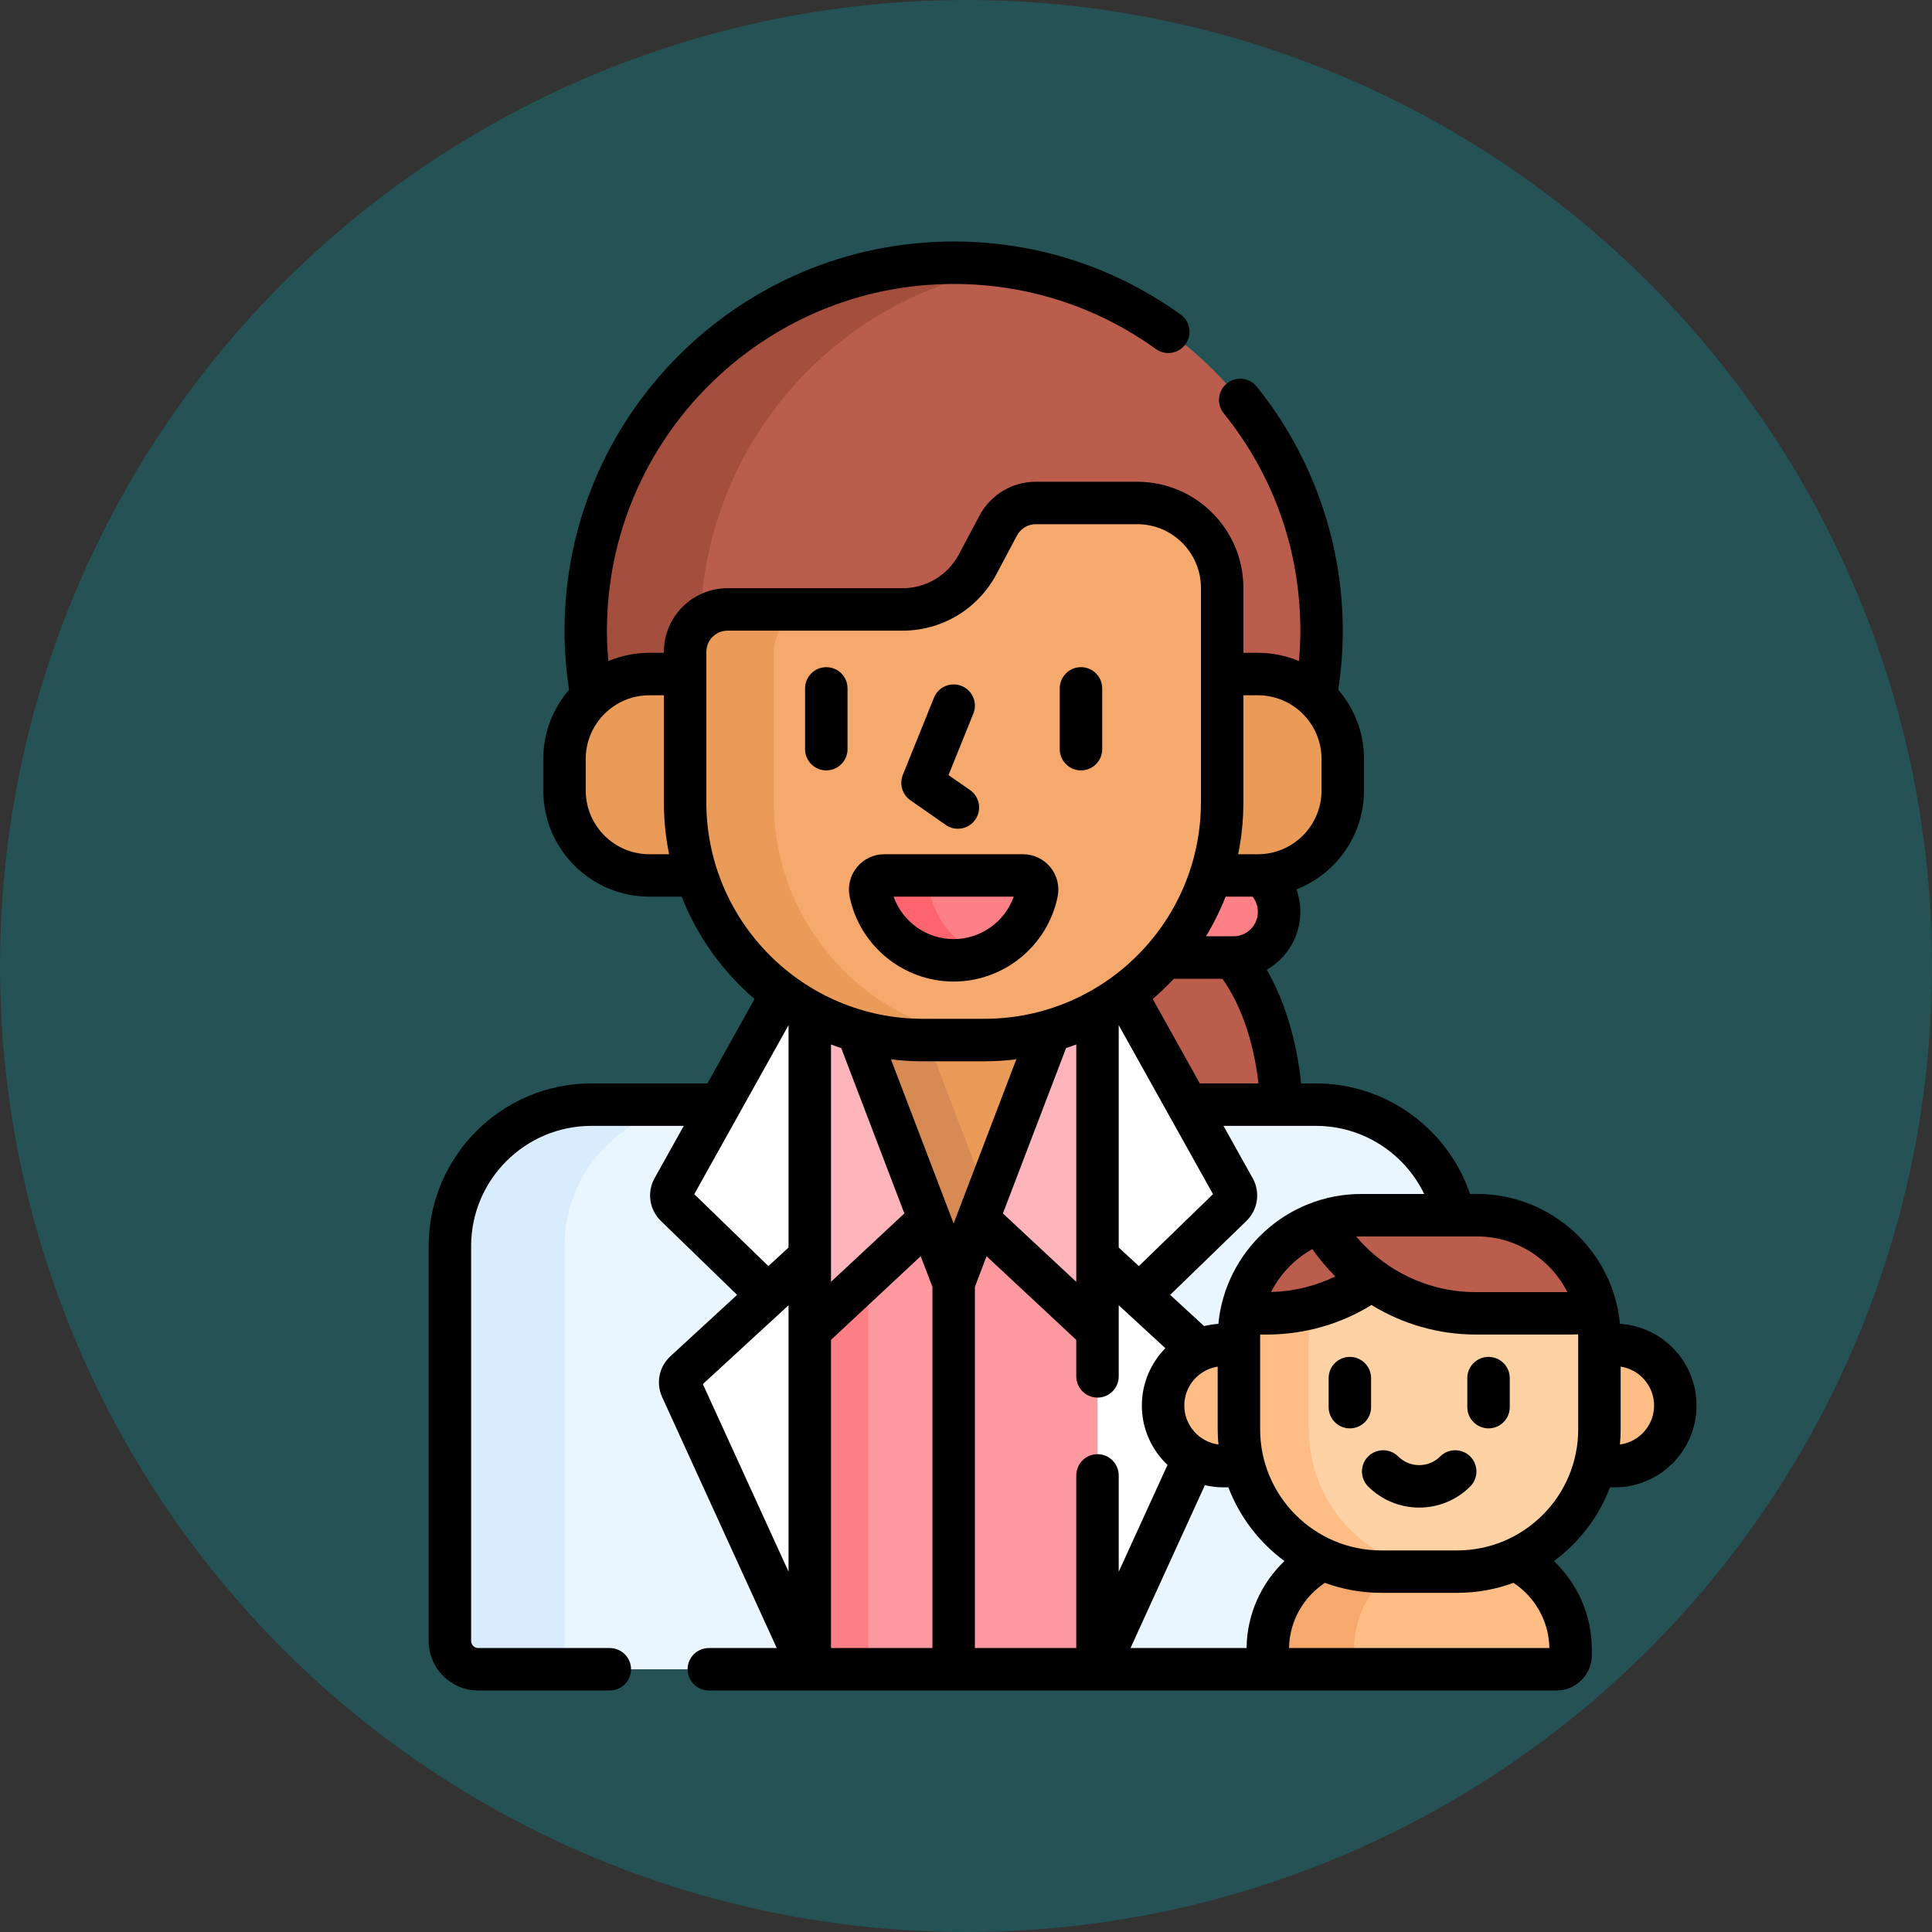 <svg width="40" height="40" viewBox="0 0 40 40" fill="none" xmlns="http://www.w3.org/2000/svg">
<rect x="0" y="0" width="40" height="40" fill="#333333" stroke="none"/>
<circle opacity="0.3" cx="20" cy="20" r="20" fill="#009AA3"/>
<g clip-path="url(#clip0)">
<path d="M13.445 13.955H14.184V13.496C14.184 13.011 14.578 12.617 15.063 12.617H18.688C19.338 12.617 19.935 12.258 20.24 11.685L20.668 10.88C20.821 10.593 21.119 10.414 21.444 10.414H23.546C24.517 10.414 25.304 11.201 25.304 12.171V13.955H26.043C26.504 13.955 26.924 14.133 27.237 14.424C27.318 13.98 27.361 13.524 27.361 13.057C27.361 8.85 23.951 5.44 19.744 5.44C15.537 5.44 12.127 8.85 12.127 13.057C12.127 13.524 12.17 13.98 12.251 14.424C12.564 14.133 12.984 13.955 13.445 13.955Z" fill="#BB5D4C"/>
<path d="M13.445 13.955H14.184V13.496C14.184 13.223 14.309 12.979 14.504 12.818C14.618 9.122 17.364 6.089 20.931 5.532C20.544 5.471 20.148 5.439 19.744 5.439C15.537 5.439 12.127 8.85 12.127 13.057C12.127 13.524 12.17 13.98 12.251 14.424C12.564 14.133 12.984 13.955 13.445 13.955Z" fill="#A44F3E"/>
<path d="M24.109 19.824C23.868 20.103 23.598 20.355 23.301 20.573L24.583 22.871H26.531C26.469 21.603 26.083 20.5 25.521 19.824H24.109Z" fill="#BB5D4C"/>
<path d="M26.103 18.123C26.083 18.124 26.063 18.125 26.043 18.125H25.066C24.861 18.757 24.533 19.333 24.109 19.824H25.537C26.057 19.824 26.482 19.399 26.482 18.879C26.482 18.57 26.332 18.296 26.103 18.123Z" fill="#FD8087"/>
<path d="M27.399 32.284C26.369 31.825 25.651 30.793 25.651 29.593V27.693C25.651 26.294 26.785 25.16 28.184 25.16H30.103C29.811 23.85 28.642 22.87 27.244 22.87H12.244C10.626 22.87 9.315 24.182 9.315 25.8V33.975C9.315 34.298 9.577 34.561 9.9 34.561H26.248V34.149C26.248 33.337 26.718 32.63 27.399 32.284Z" fill="#EAF6FF"/>
<path d="M11.688 33.975V25.8C11.688 24.182 12.999 22.871 14.617 22.871H12.244C10.626 22.871 9.314 24.182 9.314 25.8V33.975C9.314 34.298 9.577 34.56 9.9 34.56H12.273C11.95 34.56 11.688 34.298 11.688 33.975Z" fill="#D8ECFE"/>
<path d="M31.367 32.284C31.001 32.447 30.595 32.539 30.168 32.539H28.597C28.17 32.539 27.765 32.447 27.399 32.284C26.718 32.63 26.248 33.337 26.248 34.149V34.56H32.225C32.386 34.56 32.518 34.429 32.518 34.268V34.149C32.518 33.337 32.048 32.63 31.367 32.284Z" fill="#FFBD86"/>
<path d="M28.597 32.539C28.17 32.539 27.765 32.447 27.399 32.284C26.718 32.63 26.248 33.337 26.248 34.149V34.56H28.035V34.149C28.035 33.503 28.332 32.923 28.796 32.539H28.597Z" fill="#F6A96C"/>
<path d="M16.766 26.022V20.94C16.564 20.831 16.37 20.709 16.187 20.573L13.936 24.608C13.871 24.724 13.892 24.869 13.988 24.961L15.901 26.818L16.766 26.022Z" fill="white"/>
<path d="M25.552 24.608L23.301 20.573C23.118 20.709 22.924 20.831 22.723 20.94V26.022L23.587 26.818L25.501 24.961C25.596 24.869 25.617 24.724 25.552 24.608Z" fill="white"/>
<path d="M16.766 26.022L14.177 28.405C14.083 28.491 14.056 28.627 14.108 28.742L16.766 34.56V26.022Z" fill="white"/>
<path d="M24.08 29.1C24.08 28.589 24.385 28.151 24.823 27.955L22.664 25.968V34.561H22.723L24.718 30.192C24.337 29.976 24.08 29.568 24.08 29.1Z" fill="white"/>
<path d="M20.248 25.243L19.744 26.562L19.24 25.243L16.766 27.55V34.56H22.723V27.55L20.248 25.243Z" fill="#FE99A0"/>
<path d="M16.766 27.55V34.56H17.977V26.421L16.766 27.55Z" fill="#FD8087"/>
<path d="M20.382 21.533H19.106C18.259 21.533 17.462 21.319 16.766 20.942V27.55L19.744 24.773L22.723 27.55V20.942C22.026 21.319 21.229 21.533 20.382 21.533Z" fill="#FDB4BA"/>
<path d="M20.382 21.533H19.106C18.636 21.533 18.181 21.466 17.751 21.342L19.744 26.562L21.738 21.342C21.307 21.466 20.852 21.533 20.382 21.533Z" fill="#EA9B58"/>
<path d="M19.106 21.533C18.636 21.533 18.181 21.466 17.751 21.342L19.744 26.562L20.433 24.76L19.2 21.533H19.106Z" fill="#D88A55"/>
<path d="M14.184 16.611V13.955H13.445C12.475 13.955 11.688 14.742 11.688 15.713V16.367C11.688 17.338 12.475 18.125 13.445 18.125H14.423C14.269 17.648 14.184 17.14 14.184 16.611Z" fill="#EA9B58"/>
<path d="M26.043 13.955H25.304V16.611C25.304 17.14 25.22 17.648 25.066 18.125H26.043C27.014 18.125 27.801 17.338 27.801 16.367V15.713C27.801 14.742 27.014 13.955 26.043 13.955Z" fill="#EA9B58"/>
<path d="M20.668 10.88L20.24 11.685C19.935 12.258 19.338 12.617 18.688 12.617H15.063C14.578 12.617 14.184 13.011 14.184 13.496V16.611C14.184 19.329 16.388 21.533 19.106 21.533H20.382C23.1 21.533 25.304 19.329 25.304 16.611V12.171C25.304 11.201 24.517 10.414 23.546 10.414H21.444C21.119 10.414 20.821 10.593 20.668 10.88Z" fill="#F6A96C"/>
<path d="M16.023 16.611V13.496C16.023 13.011 16.417 12.617 16.902 12.617H15.063C14.578 12.617 14.184 13.011 14.184 13.496V16.611C14.184 19.329 16.388 21.533 19.106 21.533H20.382C20.477 21.533 20.57 21.53 20.664 21.524C18.076 21.378 16.023 19.235 16.023 16.611Z" fill="#EA9B58"/>
<path d="M18.309 18.125C18.124 18.125 17.985 18.295 18.021 18.477C18.184 19.279 18.894 19.883 19.744 19.883C20.594 19.883 21.304 19.279 21.467 18.477C21.504 18.295 21.365 18.125 21.179 18.125H18.309Z" fill="#FD8087"/>
<path d="M19.252 18.477C19.215 18.295 19.354 18.125 19.539 18.125H18.309C18.124 18.125 17.985 18.295 18.021 18.477C18.185 19.279 18.894 19.883 19.744 19.883C19.961 19.883 20.168 19.843 20.359 19.772C19.799 19.562 19.373 19.075 19.252 18.477Z" fill="#FE646F"/>
<path d="M25.651 29.593V27.845H25.335C24.642 27.845 24.08 28.407 24.08 29.1C24.08 29.793 24.642 30.355 25.335 30.355H25.751C25.686 30.112 25.651 29.856 25.651 29.593Z" fill="#FFBD86"/>
<path d="M33.431 27.845H33.115V29.593C33.115 29.856 33.08 30.112 33.015 30.355H33.431C34.124 30.355 34.685 29.793 34.685 29.1C34.685 28.407 34.124 27.845 33.431 27.845Z" fill="#FFBD86"/>
<path d="M30.168 32.539H28.597C26.97 32.539 25.651 31.22 25.651 29.593V27.693C25.651 26.294 26.785 25.16 28.184 25.16H30.581C31.981 25.16 33.115 26.294 33.115 27.693V29.593C33.115 31.22 31.796 32.539 30.168 32.539Z" fill="#FED2A4"/>
<path d="M27.098 29.593V27.693C27.098 27.477 27.125 27.268 27.176 27.068C26.874 27.148 26.557 27.191 26.23 27.191H25.701C25.668 27.353 25.651 27.521 25.651 27.693V29.593C25.651 31.22 26.97 32.539 28.597 32.539H30.044C28.417 32.539 27.098 31.22 27.098 29.593Z" fill="#FFBD86"/>
<path d="M29.52 25.161H28.184C26.957 25.161 25.934 26.033 25.701 27.192H26.23C27.67 27.192 28.915 26.365 29.52 25.161Z" fill="#BB5D4C"/>
<path d="M30.553 27.191H32.516C32.7 27.191 32.88 27.177 33.056 27.151C32.807 26.012 31.794 25.16 30.581 25.16H28.184C27.888 25.16 27.604 25.211 27.34 25.304C27.97 26.43 29.172 27.191 30.553 27.191Z" fill="#BB5D4C"/>
<path d="M17.107 15.95C17.35 15.95 17.547 15.753 17.547 15.51V14.252C17.547 14.01 17.35 13.813 17.107 13.813C16.865 13.813 16.668 14.01 16.668 14.252V15.51C16.668 15.753 16.865 15.95 17.107 15.95Z" fill="black"/>
<path d="M22.381 15.95C22.624 15.95 22.82 15.753 22.82 15.51V14.252C22.82 14.01 22.624 13.813 22.381 13.813C22.138 13.813 21.941 14.01 21.941 14.252V15.51C21.941 15.753 22.138 15.95 22.381 15.95Z" fill="black"/>
<path d="M18.848 16.568L19.581 17.079C19.657 17.133 19.745 17.158 19.832 17.158C19.97 17.158 20.107 17.093 20.192 16.97C20.331 16.771 20.283 16.497 20.084 16.358L19.638 16.047L20.152 14.774C20.243 14.549 20.134 14.293 19.909 14.202C19.683 14.111 19.427 14.22 19.337 14.445L18.692 16.043C18.616 16.233 18.68 16.451 18.848 16.568Z" fill="black"/>
<path d="M19.744 20.322C20.785 20.322 21.69 19.583 21.897 18.564C21.941 18.348 21.886 18.126 21.747 17.955C21.607 17.784 21.4 17.686 21.179 17.686H18.309C18.088 17.686 17.881 17.784 17.742 17.955C17.602 18.126 17.547 18.348 17.591 18.564C17.798 19.583 18.703 20.322 19.744 20.322ZM20.988 18.564C20.804 19.083 20.307 19.443 19.744 19.443C19.181 19.443 18.684 19.083 18.501 18.564H20.988Z" fill="black"/>
<path d="M28.387 29.133V28.532C28.387 28.29 28.19 28.093 27.947 28.093C27.704 28.093 27.508 28.29 27.508 28.532V29.133C27.508 29.376 27.704 29.573 27.947 29.573C28.19 29.573 28.387 29.376 28.387 29.133Z" fill="black"/>
<path d="M30.818 28.093C30.576 28.093 30.379 28.289 30.379 28.532V29.133C30.379 29.376 30.576 29.573 30.818 29.573C31.061 29.573 31.258 29.376 31.258 29.133V28.532C31.258 28.289 31.061 28.093 30.818 28.093Z" fill="black"/>
<path d="M29.818 30.154C29.578 30.394 29.188 30.394 28.948 30.154C28.776 29.983 28.498 29.983 28.326 30.154C28.155 30.326 28.155 30.604 28.326 30.776C28.618 31.067 29 31.213 29.383 31.213C29.765 31.213 30.148 31.067 30.439 30.776C30.611 30.604 30.611 30.326 30.439 30.154C30.268 29.983 29.989 29.983 29.818 30.154Z" fill="black"/>
<path d="M33.54 27.409C33.397 25.903 32.125 24.72 30.581 24.72H30.435C29.984 23.391 28.724 22.431 27.244 22.431H26.938C26.844 21.52 26.591 20.71 26.227 20.078C26.642 19.839 26.922 19.391 26.922 18.879C26.922 18.715 26.893 18.559 26.841 18.414C27.659 18.094 28.24 17.297 28.24 16.367V15.713C28.24 15.166 28.039 14.665 27.707 14.28C27.768 13.877 27.801 13.469 27.801 13.057C27.801 11.224 27.168 9.43 26.02 8.005C25.867 7.816 25.591 7.786 25.402 7.938C25.213 8.09 25.183 8.367 25.335 8.556C26.373 9.844 26.922 11.4 26.922 13.057C26.922 13.268 26.911 13.478 26.893 13.687C26.631 13.577 26.344 13.516 26.043 13.516H25.743V12.171C25.743 10.96 24.758 9.974 23.546 9.974H21.444C20.956 9.974 20.51 10.242 20.28 10.674L19.852 11.478C19.623 11.91 19.177 12.178 18.688 12.178H15.063C14.336 12.178 13.745 12.769 13.745 13.496V13.516H13.445C13.144 13.516 12.857 13.577 12.595 13.687C12.577 13.478 12.566 13.268 12.566 13.057C12.566 9.099 15.786 5.879 19.744 5.879C21.258 5.879 22.706 6.345 23.931 7.226C24.128 7.368 24.403 7.324 24.545 7.126C24.686 6.929 24.642 6.655 24.445 6.513C23.069 5.523 21.444 5 19.744 5C15.302 5 11.688 8.614 11.688 13.057C11.688 13.469 11.72 13.877 11.782 14.28C11.45 14.665 11.248 15.166 11.248 15.713V16.367C11.248 17.579 12.234 18.564 13.445 18.564H14.113C14.437 19.39 14.96 20.115 15.623 20.683L14.647 22.431H12.244C10.386 22.431 8.875 23.942 8.875 25.8V33.975C8.875 34.54 9.335 35 9.9 35H12.625C12.868 35 13.065 34.803 13.065 34.56C13.065 34.318 12.868 34.121 12.625 34.121H9.9C9.82 34.121 9.754 34.055 9.754 33.975V25.8C9.754 24.427 10.871 23.31 12.244 23.31H14.157L13.552 24.394C13.391 24.683 13.444 25.046 13.682 25.277L15.261 26.809L13.879 28.081C13.645 28.297 13.577 28.636 13.709 28.925L16.082 34.121H14.676C14.433 34.121 14.236 34.318 14.236 34.56C14.236 34.803 14.433 35 14.676 35H32.225C32.629 35 32.957 34.672 32.957 34.268V34.149C32.957 33.43 32.655 32.781 32.172 32.32C32.693 31.936 33.099 31.408 33.333 30.794H33.431C34.365 30.794 35.125 30.034 35.125 29.1C35.125 28.202 34.424 27.466 33.54 27.409ZM30.581 25.599C31.397 25.599 32.105 26.069 32.451 26.752H30.553C29.591 26.752 28.689 26.323 28.079 25.602C28.114 25.6 28.149 25.599 28.184 25.599H30.581ZM27.244 23.31C28.23 23.31 29.084 23.887 29.487 24.72H28.184C26.641 24.72 25.369 25.903 25.225 27.409C25.124 27.416 25.025 27.432 24.929 27.455L24.227 26.809L25.807 25.277C26.044 25.046 26.098 24.683 25.936 24.394L25.331 23.31H27.244V23.31ZM27.646 26.427C27.239 26.625 26.787 26.738 26.316 26.75C26.505 26.376 26.804 26.066 27.17 25.862C27.171 25.862 27.171 25.862 27.172 25.863C27.314 26.066 27.473 26.255 27.646 26.427ZM25.227 29.907C24.828 29.854 24.52 29.512 24.52 29.1C24.52 28.692 24.82 28.355 25.211 28.294V29.593C25.211 29.699 25.217 29.804 25.227 29.907ZM22.283 21.624V26.539L20.764 25.123L22.072 21.699C22.143 21.676 22.213 21.651 22.283 21.624ZM25.933 18.564C26.002 18.651 26.043 18.76 26.043 18.879C26.043 19.158 25.816 19.385 25.537 19.385H24.969C25.126 19.125 25.262 18.851 25.375 18.564H25.933ZM24.303 20.264H25.308C25.667 20.765 25.95 21.511 26.056 22.431H24.841L23.866 20.683C24.019 20.551 24.165 20.411 24.303 20.264ZM23.162 21.225L25.114 24.724L23.579 26.213L23.162 25.829V21.225H23.162ZM26.043 14.395C26.77 14.395 27.361 14.986 27.361 15.713V16.367C27.361 17.094 26.77 17.686 26.043 17.686H25.635C25.706 17.338 25.743 16.979 25.743 16.611V14.395H26.043ZM13.445 17.686C12.718 17.686 12.127 17.094 12.127 16.367V15.713C12.127 14.986 12.718 14.395 13.445 14.395H13.745V16.611C13.745 16.979 13.782 17.338 13.853 17.686H13.445ZM14.624 16.611V13.496C14.624 13.254 14.821 13.057 15.063 13.057H18.688C19.502 13.057 20.246 12.61 20.628 11.891L21.056 11.086C21.133 10.942 21.281 10.853 21.444 10.853H23.546C24.273 10.853 24.864 11.444 24.864 12.171V16.611C24.864 19.083 22.854 21.093 20.382 21.093H19.106C16.635 21.094 14.624 19.083 14.624 16.611ZM17.417 21.7L18.724 25.123L17.205 26.539V21.624C17.275 21.651 17.345 21.676 17.417 21.7ZM16.326 32.54L14.552 28.656L16.326 27.024V32.54ZM16.326 25.829L15.909 26.213L14.374 24.724L16.326 21.225V25.829ZM19.305 34.121H17.205V27.741L19.062 26.009L19.305 26.643V34.121ZM18.446 21.932C18.663 21.959 18.883 21.973 19.106 21.973H20.382C20.605 21.973 20.826 21.959 21.042 21.932L19.744 25.331L18.446 21.932ZM22.723 30.107C22.48 30.107 22.283 30.304 22.283 30.547V34.121H20.184V26.643L20.426 26.009L22.283 27.741V28.496C22.283 28.739 22.48 28.936 22.723 28.936C22.965 28.936 23.162 28.739 23.162 28.496V27.024L24.128 27.913C23.827 28.219 23.641 28.638 23.641 29.1C23.641 29.584 23.845 30.021 24.172 30.33L23.162 32.541V30.547C23.162 30.304 22.965 30.107 22.723 30.107ZM25.809 34.121H23.406L24.946 30.749C25.071 30.778 25.201 30.794 25.335 30.794H25.432C25.666 31.408 26.073 31.936 26.593 32.32C26.117 32.775 25.817 33.413 25.809 34.121ZM26.688 34.121C26.697 33.557 26.991 33.062 27.431 32.771C27.795 32.905 28.188 32.978 28.597 32.978H30.168C30.578 32.978 30.971 32.905 31.335 32.771C31.775 33.062 32.069 33.557 32.078 34.121H26.688ZM32.675 29.593C32.675 30.975 31.551 32.1 30.168 32.1H28.597C27.215 32.1 26.09 30.975 26.09 29.593V27.693C26.09 27.672 26.091 27.651 26.092 27.63H26.23C27.014 27.63 27.759 27.412 28.395 27.018C29.034 27.411 29.778 27.63 30.553 27.63H32.516C32.568 27.63 32.621 27.629 32.674 27.627C32.674 27.649 32.675 27.671 32.675 27.693V29.593ZM33.539 29.907C33.549 29.804 33.554 29.699 33.554 29.593V28.294C33.945 28.355 34.246 28.692 34.246 29.1C34.246 29.512 33.938 29.854 33.539 29.907Z" fill="black"/>
</g>
<defs>
<clipPath id="clip0">
<rect width="30" height="30" fill="white" transform="translate(7 5)"/>
</clipPath>
</defs>
</svg>
